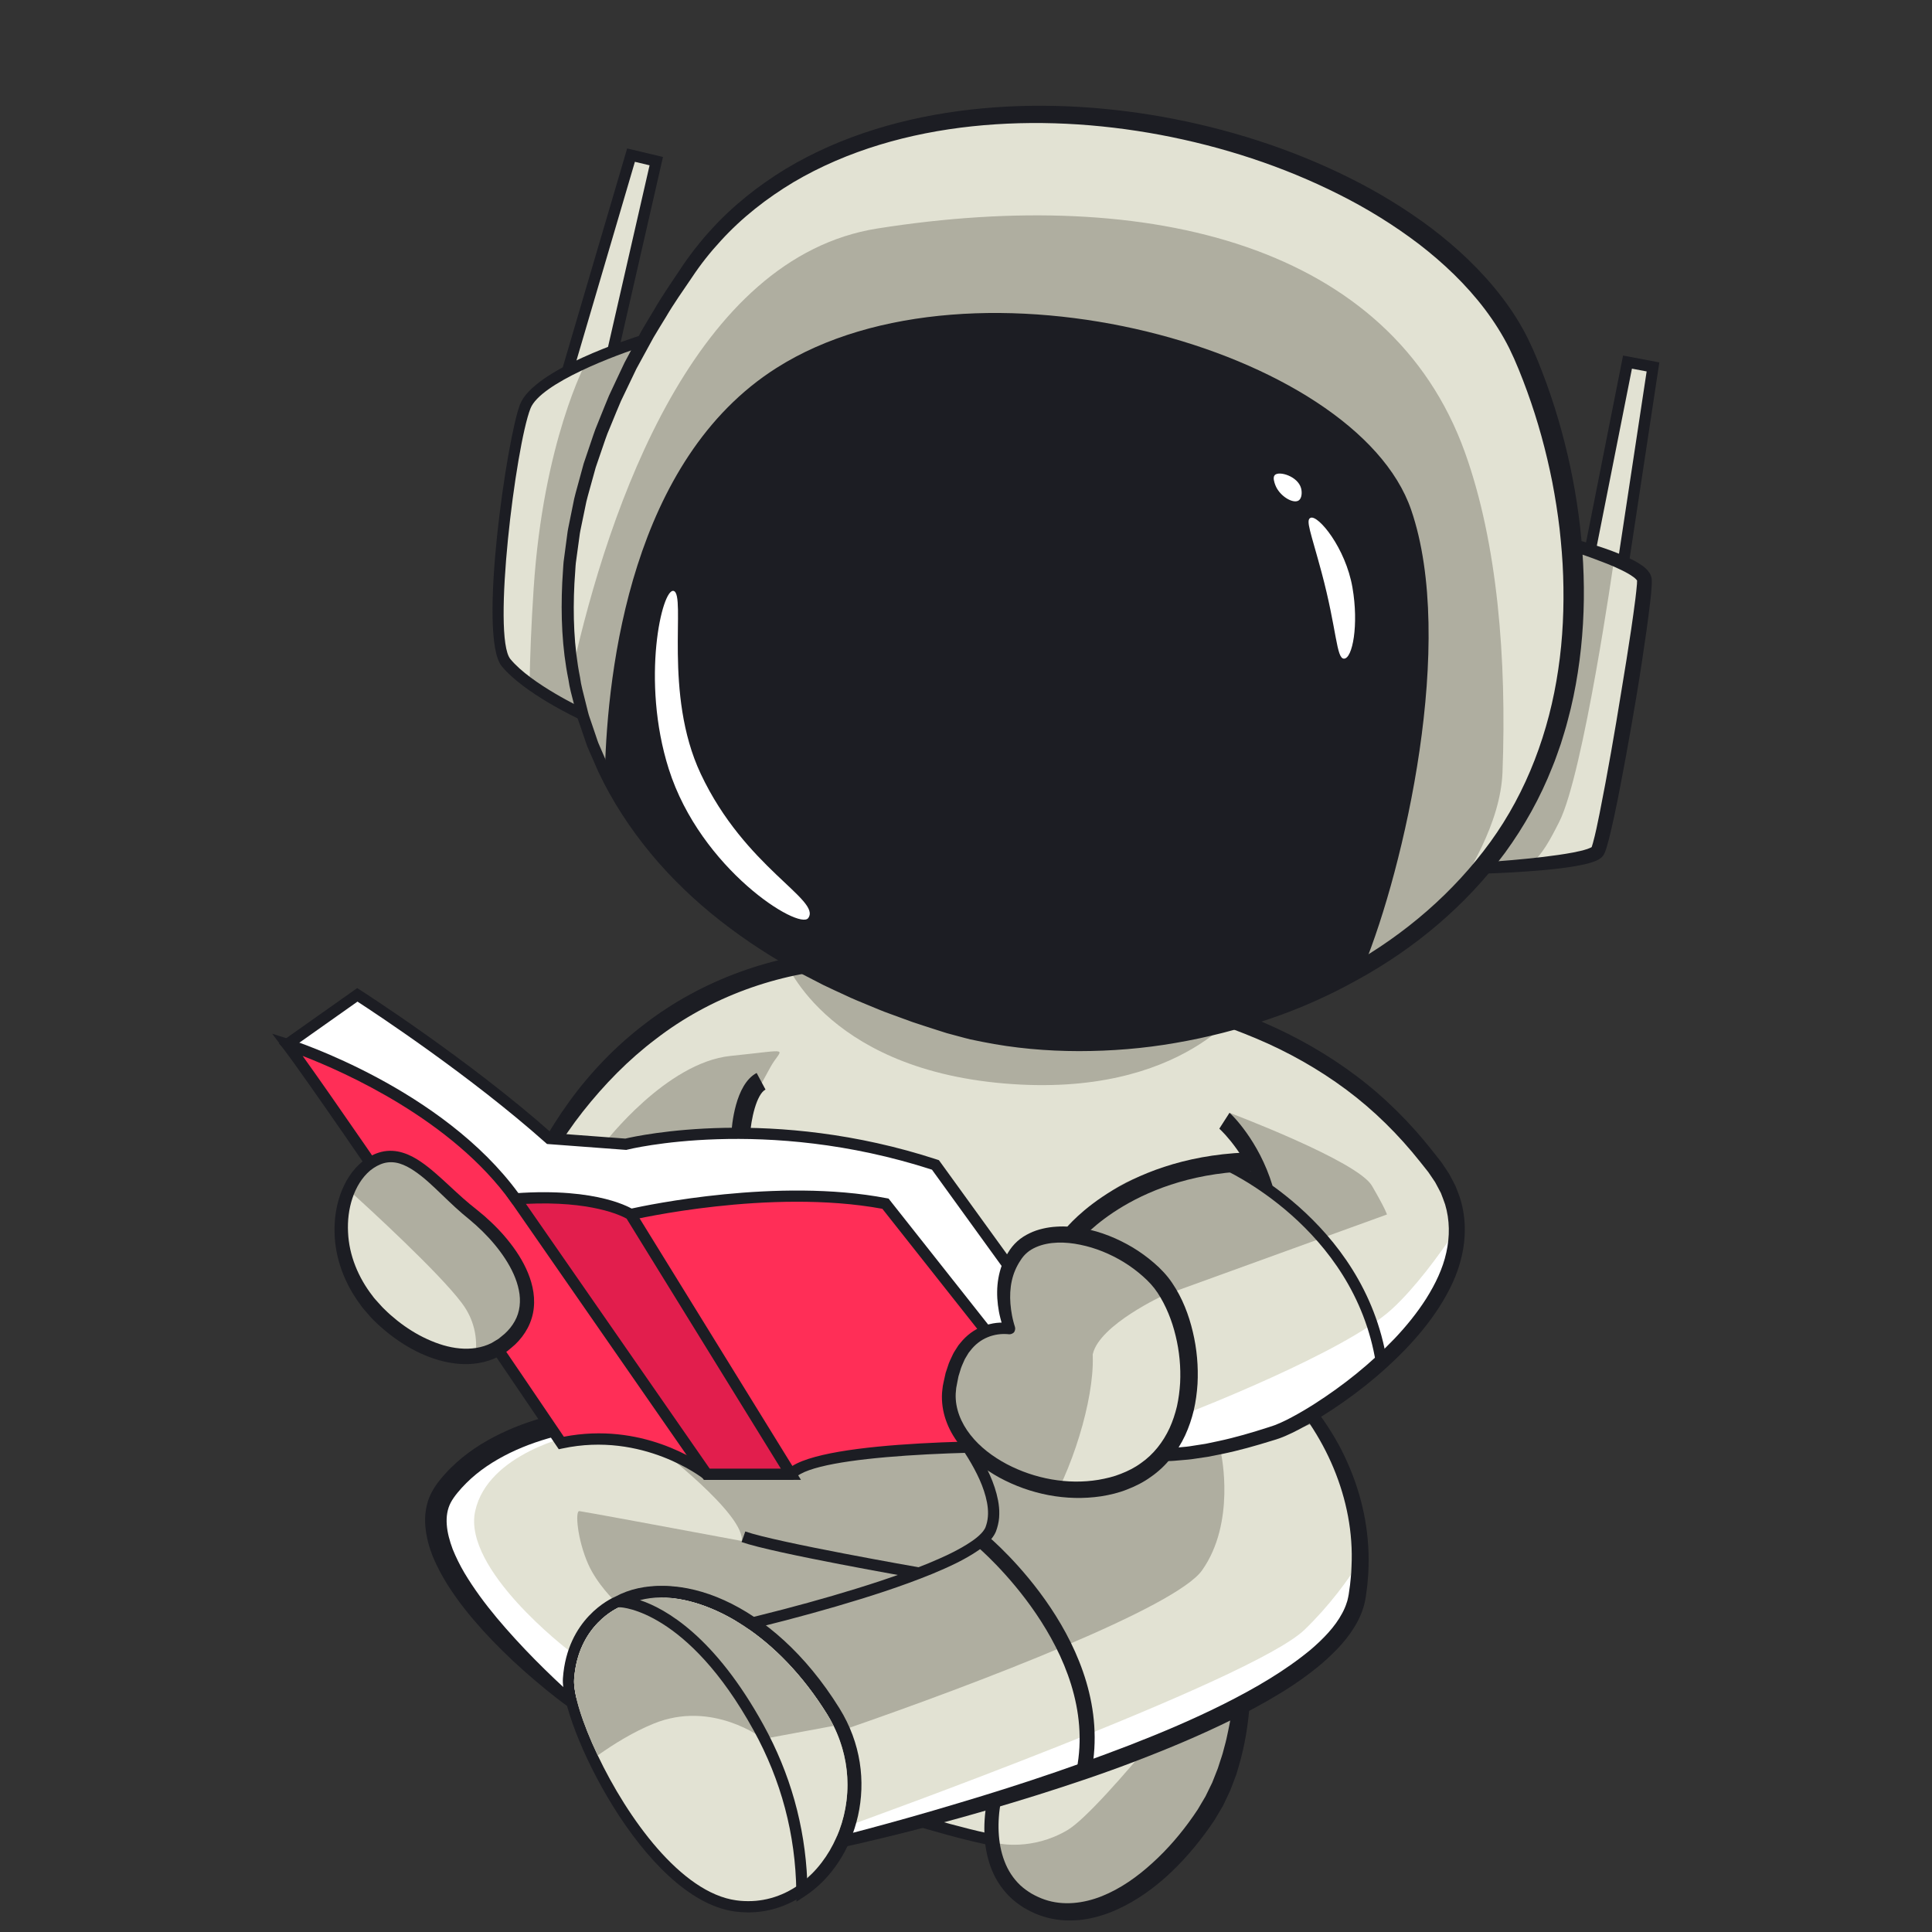 <svg xmlns="http://www.w3.org/2000/svg" xmlns:xlink="http://www.w3.org/1999/xlink" width="500" zoomAndPan="magnify" viewBox="0 0 375 375" height="500" preserveAspectRatio="xMidYMid meet" version="1.0"><rect x="0" y="0" width="375" height="375" fill="#333333" stroke="none"/><defs><clipPath id="b39e9ce04c"><path d="M 306 69 L 322.074 69 L 322.074 116 L 306 116 Z M 306 69 " clip-rule="nonzero"/></clipPath><clipPath id="1750d1f081"><path d="M 52.824 200 L 212 200 L 212 288 L 52.824 288 Z M 52.824 200 " clip-rule="nonzero"/></clipPath></defs><path fill="#e2e2d3" d="M 110.141 72.074 L 122.484 30.109 L 127.383 31.277 L 118.762 68.969 Z M 110.141 72.074 " fill-opacity="1" fill-rule="nonzero"/><path fill="#1c1d23" d="M 123.234 31.406 L 111.789 70.32 L 117.832 68.145 L 126.082 32.086 Z M 108.488 73.828 L 121.73 28.812 L 128.684 30.469 L 119.691 69.793 Z M 108.488 73.828 " fill-opacity="1" fill-rule="nonzero"/><path fill="#e2e2d3" d="M 314.324 114.254 L 320.848 71.215 L 315.895 70.281 L 307.797 111.152 Z M 314.324 114.254 " fill-opacity="1" fill-rule="nonzero"/><g clip-path="url(#b39e9ce04c)"><path fill="#1c1d23" d="M 309.031 110.531 L 313.465 112.641 L 319.613 72.094 L 316.758 71.555 Z M 315.18 115.867 L 306.566 111.773 L 315.035 69.012 L 322.078 70.344 Z M 315.18 115.867 " fill-opacity="1" fill-rule="nonzero"/></g><path fill="#e2e2d3" d="M 197.504 357.762 C 186.543 356.602 159.801 347.211 152.391 344.613 C 150.723 344.023 115.539 331.75 112.074 330.547 C 111.895 330.488 111.797 330.453 111.797 330.453 C 111.797 330.453 76.797 302.91 87.301 289.129 C 93.16 281.438 102.73 277.902 110.043 276.277 C 115.824 274.992 120.195 274.906 120.195 274.906 C 138.77 270.957 206.523 275.254 206.523 275.254 C 206.523 275.254 210.023 287.742 205.125 299.41 C 203.934 302.246 197.812 305.535 189.234 308.887 C 201.449 312.695 211.84 315.996 213.059 316.605 C 216.164 318.16 218.965 338.84 219.125 340.801 C 219.973 351.133 216.691 359.797 197.504 357.762 Z M 197.504 357.762 " fill-opacity="1" fill-rule="nonzero"/><path fill="#ffffff" d="M 112.078 330.547 C 111.895 330.488 111.801 330.449 111.801 330.449 C 111.801 330.449 76.797 302.906 87.301 289.125 C 93.16 281.438 102.734 277.902 110.043 276.273 C 110.973 277.633 111.422 278.539 111.422 278.539 C 111.422 278.539 94.707 281.996 92.23 293.305 C 89.75 304.609 110.336 320.301 110.336 320.301 Z M 112.078 330.547 " fill-opacity="1" fill-rule="nonzero"/><path fill="#afaea0" d="M 126.82 280.312 C 126.82 280.312 145.094 294.156 143.938 299.312 C 142.781 304.469 169.934 308.973 170.66 308.98 C 171.387 308.988 189.789 307.508 193.812 305.508 C 197.836 303.512 196.793 303.887 196.793 303.887 L 202.707 289.172 C 202.707 289.172 190.906 279.883 187.375 279.574 C 183.844 279.262 154.211 285.566 150.246 285.566 C 146.281 285.566 126.82 280.312 126.82 280.312 Z M 126.82 280.312 " fill-opacity="1" fill-rule="nonzero"/><path fill="#1c1d23" d="M 219.469 340.75 C 219.676 343.375 219.668 346.086 219.02 348.766 C 218.688 350.102 218.195 351.426 217.461 352.633 C 216.727 353.844 215.762 354.922 214.648 355.793 C 212.406 357.543 209.695 358.383 207.062 358.816 C 204.406 359.238 201.754 359.254 199.137 359.094 C 196.527 358.953 193.887 358.523 191.355 357.992 C 188.812 357.438 186.301 356.816 183.812 356.129 C 178.828 354.773 173.902 353.262 169 351.684 C 159.191 348.531 149.512 345.043 139.805 341.68 L 110.691 331.523 L 110.688 331.523 L 110.559 331.484 L 110.375 331.348 C 107.328 329.152 104.488 326.766 101.684 324.301 C 98.891 321.828 96.223 319.203 93.691 316.422 C 91.176 313.625 88.785 310.676 86.746 307.398 C 85.73 305.762 84.82 304.031 84.035 302.203 C 83.305 300.348 82.734 298.363 82.559 296.238 C 82.375 294.129 82.68 291.801 83.723 289.773 C 84.238 288.785 84.906 287.801 85.527 287.09 C 85.832 286.699 86.164 286.328 86.504 285.965 C 86.84 285.598 87.172 285.227 87.535 284.891 C 90.352 282.086 93.691 279.934 97.168 278.254 C 100.66 276.57 104.316 275.359 108.031 274.488 C 109.887 274.051 111.762 273.707 113.645 273.441 C 115.551 273.184 117.387 272.988 119.402 272.922 L 119.02 272.965 C 122.754 272.309 126.41 271.953 130.051 271.766 C 131.867 271.691 133.688 271.551 135.5 271.531 L 140.938 271.43 C 148.18 271.395 155.402 271.539 162.621 271.75 C 166.227 271.879 169.836 271.996 173.438 272.16 C 177.043 272.32 180.645 272.531 184.246 272.73 C 191.449 273.145 198.641 273.609 205.836 274.207 L 206.633 274.273 L 206.816 275.004 C 207.297 276.871 207.57 278.664 207.785 280.516 C 207.977 282.355 208.094 284.207 208.055 286.059 C 208.035 289.766 207.48 293.484 206.387 297.055 C 206.133 297.957 205.75 298.816 205.441 299.695 C 205.379 299.895 205.207 300.195 205.082 300.441 C 204.941 300.695 204.773 300.895 204.617 301.117 C 204.285 301.527 203.938 301.91 203.566 302.234 C 202.102 303.57 200.492 304.516 198.875 305.422 C 195.625 307.191 192.262 308.605 188.875 309.945 L 188.801 307.887 L 200.797 311.656 L 206.785 313.578 L 209.781 314.57 L 211.281 315.09 L 212.043 315.367 C 212.301 315.469 212.551 315.543 212.922 315.758 C 213.352 316.02 213.582 316.305 213.801 316.574 L 214.086 316.977 L 214.312 317.371 C 214.605 317.898 214.82 318.414 215.027 318.93 C 215.43 319.961 215.746 320.988 216.035 322.02 C 216.609 324.082 217.066 326.148 217.48 328.219 C 217.891 330.293 218.254 332.367 218.59 334.445 C 218.922 336.543 219.238 338.574 219.469 340.75 Z M 217.297 340.926 C 217.086 338.941 216.766 336.828 216.449 334.785 C 216.121 332.727 215.758 330.676 215.355 328.641 C 214.945 326.605 214.5 324.578 213.949 322.602 C 213.676 321.617 213.375 320.641 213.012 319.719 C 212.828 319.266 212.637 318.812 212.418 318.426 C 212.227 318.023 211.91 317.676 211.836 317.637 C 211.758 317.578 211.504 317.484 211.277 317.398 L 210.562 317.137 L 209.098 316.629 L 206.125 315.645 L 200.152 313.727 L 188.168 309.961 L 185.23 309.043 L 188.098 307.91 C 191.43 306.59 194.742 305.195 197.844 303.508 C 199.371 302.652 200.898 301.73 202.105 300.625 C 202.414 300.355 202.676 300.062 202.914 299.773 C 203.008 299.625 203.141 299.48 203.211 299.336 C 203.281 299.176 203.363 299.094 203.441 298.859 C 203.727 298.039 204.09 297.238 204.32 296.398 C 205.344 293.062 205.871 289.555 205.895 286.031 C 205.93 284.27 205.816 282.504 205.633 280.75 C 205.441 279.012 205.156 277.223 204.734 275.586 L 205.715 276.379 C 198.527 276.102 191.328 275.824 184.137 275.621 L 173.344 275.367 C 169.746 275.266 166.152 275.215 162.559 275.152 C 155.367 275.07 148.184 275.059 141.016 275.223 C 137.438 275.348 133.859 275.457 130.309 275.699 C 126.754 275.914 123.238 276.305 119.875 276.918 L 119.676 276.957 L 119.496 276.965 C 117.824 277.035 115.988 277.238 114.242 277.492 C 112.477 277.762 110.723 278.098 108.992 278.508 C 105.527 279.332 102.148 280.469 98.996 282 C 95.848 283.535 92.91 285.457 90.5 287.875 C 89.32 289.051 88.109 290.469 87.492 291.645 C 86.824 292.906 86.598 294.383 86.719 295.938 C 86.828 297.488 87.27 299.09 87.859 300.676 C 88.496 302.254 89.27 303.812 90.164 305.332 C 91.973 308.355 94.121 311.258 96.434 314.031 C 101.086 319.57 106.293 324.777 111.727 329.633 L 111.41 329.461 L 111.414 329.461 L 140.527 339.617 C 150.246 342.984 159.906 346.465 169.672 349.602 C 174.551 351.172 179.453 352.68 184.387 354.02 C 189.328 355.332 194.266 356.633 199.273 356.91 C 201.781 357.066 204.297 357.047 206.723 356.66 C 209.133 356.266 211.488 355.504 213.312 354.066 C 214.227 353.355 215 352.488 215.602 351.5 C 216.203 350.512 216.621 349.398 216.906 348.242 C 217.473 345.918 217.496 343.414 217.297 340.926 Z M 217.297 340.926 " fill-opacity="1" fill-rule="nonzero"/><path fill="#afaea0" d="M 177.312 305.332 C 177.312 305.332 114.004 293.461 112.449 293.305 C 111.598 293.223 112.055 298.82 114.16 303.574 C 115.898 307.496 119.293 310.73 119.293 310.73 L 132.824 314 C 132.824 314 144.277 315.406 145.438 316.281 C 146.598 317.156 177.312 305.332 177.312 305.332 Z M 177.312 305.332 " fill-opacity="1" fill-rule="nonzero"/><path fill="#e2e2d3" d="M 234.082 352.277 C 224.91 366.125 211.219 374.992 200.328 369.391 C 195.684 367.004 193.668 363.012 192.883 359.227 C 191.82 354.137 192.988 349.41 192.988 349.41 C 197.461 334.559 241.086 317.578 241.086 317.578 C 241.086 317.578 241.27 319.285 241.305 322.043 C 241.406 328.934 240.641 342.391 234.082 352.277 Z M 234.082 352.277 " fill-opacity="1" fill-rule="nonzero"/><path fill="#afaea0" d="M 234.082 352.277 C 224.91 366.125 211.219 374.992 200.328 369.391 C 195.684 367.004 193.668 363.012 192.883 359.227 L 193.809 358.457 L 193.809 357.805 C 193.809 357.805 200.328 359.277 207.176 355.234 C 214.02 351.191 237.352 320.844 237.82 320.531 C 237.949 320.445 239.352 321.082 241.305 322.043 C 241.406 328.934 240.641 342.391 234.082 352.277 Z M 234.082 352.277 " fill-opacity="1" fill-rule="nonzero"/><path fill="#1c1d23" d="M 191.711 349.062 C 192.598 346.348 194.184 344.262 195.895 342.359 C 197.625 340.477 199.527 338.82 201.5 337.285 C 205.457 334.234 209.676 331.621 213.973 329.191 C 218.281 326.773 222.68 324.555 227.141 322.469 C 231.598 320.367 236.09 318.395 240.691 316.566 L 242.035 316.031 L 242.168 317.469 L 242.168 317.473 C 242.492 319.621 242.621 321.719 242.691 323.852 C 242.785 325.98 242.719 328.105 242.602 330.238 C 242.32 334.496 241.648 338.754 240.418 342.914 L 239.949 344.469 L 239.371 346 L 238.789 347.527 L 238.086 349.016 L 237.383 350.5 L 236.539 351.926 L 235.688 353.348 L 234.773 354.676 C 232.301 358.191 229.473 361.48 226.242 364.383 C 223 367.266 219.312 369.75 215.125 371.34 C 213.027 372.102 210.809 372.656 208.512 372.742 C 206.23 372.867 203.891 372.52 201.723 371.73 C 200.641 371.332 199.613 370.816 198.625 370.223 C 197.652 369.598 196.723 368.895 195.898 368.074 C 194.254 366.426 193 364.406 192.25 362.262 C 191.48 360.117 191.133 357.887 191.07 355.684 C 191.039 354.582 191.082 353.48 191.18 352.391 C 191.234 351.844 191.297 351.301 191.383 350.758 C 191.422 350.484 191.469 350.211 191.523 349.938 L 191.605 349.527 Z M 194.266 349.762 L 194.141 350.414 L 194.035 351.145 C 193.965 351.633 193.918 352.125 193.883 352.621 C 193.809 353.605 193.793 354.598 193.84 355.582 C 193.934 357.547 194.285 359.48 194.969 361.258 C 195.633 363.035 196.672 364.625 198.012 365.902 C 198.684 366.535 199.441 367.074 200.238 367.555 C 201.051 368.012 201.906 368.414 202.789 368.715 C 206.34 369.926 210.277 369.477 213.867 368.047 C 217.473 366.602 220.77 364.273 223.715 361.574 C 226.684 358.887 229.32 355.797 231.629 352.477 L 232.48 351.223 L 233.23 349.953 L 233.98 348.688 L 235.285 346.016 L 235.836 344.625 L 236.383 343.234 L 236.844 341.805 C 237 341.324 237.168 340.855 237.309 340.371 L 237.699 338.91 C 237.977 337.938 238.18 336.949 238.387 335.957 C 238.824 333.98 239.117 331.961 239.383 329.938 C 239.871 325.898 240.098 321.75 240.004 317.695 L 241.484 318.598 C 236.977 320.402 232.496 322.383 228.094 324.473 C 223.695 326.578 219.363 328.824 215.145 331.242 C 210.934 333.672 206.828 336.281 203.047 339.258 C 201.164 340.75 199.379 342.344 197.809 344.09 C 197.398 344.512 197.043 344.969 196.688 345.426 C 196.309 345.875 196.004 346.352 195.691 346.828 C 195.352 347.289 195.133 347.801 194.863 348.285 C 194.715 348.531 194.641 348.777 194.547 349.023 Z M 194.266 349.762 " fill-opacity="1" fill-rule="nonzero"/><path fill="#afaea0" d="M 263.406 309.953 C 259.48 333.93 174.402 354.848 163.145 357.52 C 162.344 357.707 161.918 357.805 161.918 357.805 L 157.293 347.645 L 142.781 315.789 C 142.781 315.789 143.863 315.543 145.699 315.098 C 155.879 312.625 189.348 303.996 192.281 296.879 C 195.742 288.48 182.91 274.48 182.91 274.48 L 248.711 267.945 C 248.711 267.945 252.043 270.828 255.605 276.07 C 260.504 283.312 265.84 295.066 263.406 309.953 Z M 263.406 309.953 " fill-opacity="1" fill-rule="nonzero"/><path fill="#e2e2d3" d="M 264.02 302.934 C 263.996 305.188 263.809 307.527 263.406 309.953 C 259.48 333.93 174.402 354.848 163.145 357.52 C 163.336 357.098 163.52 356.672 163.695 356.234 C 163.816 355.93 163.934 355.617 164.043 355.305 C 164.168 354.949 164.281 354.594 164.391 354.238 C 164.602 353.562 164.785 352.871 164.934 352.176 C 164.988 351.934 165.039 351.703 165.082 351.473 C 165.117 351.273 165.152 351.078 165.188 350.883 C 165.219 350.715 165.242 350.539 165.27 350.375 C 165.297 350.176 165.328 349.98 165.348 349.785 C 165.391 349.461 165.43 349.129 165.457 348.801 C 165.48 348.578 165.496 348.348 165.508 348.121 C 165.531 347.816 165.547 347.512 165.551 347.215 C 165.562 346.945 165.566 346.684 165.566 346.422 C 165.566 346.16 165.559 345.906 165.551 345.652 C 165.551 345.418 165.539 345.184 165.523 344.949 L 163.398 335.871 C 190.496 326.531 228.25 311.934 233.309 304.812 C 239.902 295.535 237.031 282.246 237.031 282.246 L 255.605 276.066 C 259.707 282.137 264.113 291.355 264.02 302.934 Z M 264.02 302.934 " fill-opacity="1" fill-rule="nonzero"/><path fill="#ffffff" d="M 264.02 302.934 C 263.996 305.188 263.809 307.527 263.406 309.953 C 259.48 333.93 174.402 354.848 163.145 357.52 C 163.336 357.098 163.52 356.672 163.695 356.234 C 163.816 355.93 163.934 355.617 164.043 355.305 C 164.5 354.773 165.008 354.355 165.566 354.051 C 165.566 354.051 243.031 326.195 253.219 316.324 C 258.012 311.688 261.578 306.801 264.02 302.934 Z M 264.02 302.934 " fill-opacity="1" fill-rule="nonzero"/><path fill="#1c1d23" d="M 143.758 316.273 C 150.273 330.031 156.66 343.598 162.902 357.352 L 161.672 356.742 L 161.676 356.742 C 168.168 355.094 174.664 353.324 181.109 351.441 C 187.555 349.551 193.988 347.609 200.355 345.492 C 206.73 343.391 213.043 341.121 219.293 338.719 C 225.531 336.293 231.695 333.68 237.648 330.691 C 243.582 327.703 249.375 324.355 254.379 320.219 C 256.824 318.125 259.109 315.793 260.527 313.117 C 260.883 312.453 261.188 311.77 261.398 311.074 C 261.535 310.73 261.594 310.379 261.676 310.027 C 261.766 309.703 261.809 309.266 261.867 308.871 C 261.984 308.07 262.109 307.266 262.164 306.457 L 262.273 305.242 L 262.328 304.027 C 262.973 291.043 257.203 277.984 248 268.77 L 248.82 269.027 L 183.027 275.566 L 183.723 273.746 C 185.969 276.285 187.957 278.949 189.738 281.816 C 191.473 284.691 193.051 287.754 193.723 291.23 C 193.883 292.094 193.984 292.988 193.957 293.898 C 193.957 294.809 193.801 295.738 193.523 296.637 L 193.293 297.305 C 193.176 297.543 193.066 297.801 192.922 298.008 C 192.656 298.449 192.344 298.809 192.023 299.152 C 191.379 299.828 190.68 300.371 189.973 300.875 C 187.113 302.836 184.055 304.188 180.988 305.477 C 174.828 307.992 168.523 309.984 162.184 311.84 C 159.016 312.762 155.832 313.637 152.641 314.473 L 147.848 315.695 L 145.445 316.285 L 144.238 316.574 L 143.336 316.785 L 143.184 316.82 L 143.109 316.84 L 143.07 316.848 C 143.004 316.867 143.32 316.785 143.43 316.684 C 143.578 316.57 143.695 316.414 143.758 316.273 Z M 141.805 315.309 C 141.879 315.164 142.012 315.008 142.176 314.895 C 142.297 314.785 142.629 314.703 142.574 314.723 L 142.613 314.715 L 142.684 314.695 L 142.836 314.66 L 143.133 314.59 L 143.73 314.449 L 144.926 314.164 L 147.316 313.578 L 152.086 312.363 C 155.262 311.531 158.426 310.664 161.57 309.746 C 167.863 307.902 174.125 305.922 180.152 303.461 C 183.145 302.211 186.141 300.867 188.711 299.094 C 189.348 298.648 189.949 298.172 190.438 297.652 C 190.676 297.395 190.91 297.129 191.062 296.863 C 191.16 296.734 191.199 296.602 191.273 296.473 L 191.441 295.977 C 191.867 294.637 191.859 293.117 191.574 291.621 C 191 288.609 189.535 285.691 187.875 282.961 C 186.188 280.234 184.219 277.605 182.109 275.219 L 180.684 273.609 L 182.805 273.398 L 248.598 266.863 L 249.059 266.809 L 249.418 267.121 C 252.09 269.457 254.297 272.059 256.336 274.859 C 258.34 277.668 260.121 280.652 261.516 283.828 C 264.352 290.152 265.863 297.152 265.629 304.141 L 265.582 305.449 L 265.473 306.754 C 265.422 307.629 265.297 308.488 265.18 309.352 C 265.082 310.172 264.898 311.188 264.609 312.082 C 264.328 313 263.953 313.867 263.523 314.691 C 261.781 318 259.242 320.562 256.617 322.852 C 253.953 325.113 251.109 327.086 248.172 328.855 C 245.238 330.633 242.227 332.246 239.176 333.762 C 233.07 336.781 226.809 339.402 220.484 341.82 C 214.164 344.25 207.746 346.395 201.301 348.426 C 188.402 352.473 175.367 355.969 162.16 358.863 L 162.156 358.863 L 161.293 359.062 L 160.922 358.254 C 154.41 344 148.043 329.559 141.805 315.309 Z M 141.805 315.309 " fill-opacity="1" fill-rule="nonzero"/><path fill="#e2e2d3" d="M 125.012 66.031 L 113.07 138.688 C 113.07 138.688 107.477 136.09 102.793 132.699 C 101.016 131.41 99.375 130.012 98.223 128.602 C 94.02 123.469 99.383 85.43 101.953 78.895 C 103.172 75.762 108.512 72.684 113.746 70.324 L 113.754 70.316 C 119.445 67.75 125.012 66.031 125.012 66.031 Z M 125.012 66.031 " fill-opacity="1" fill-rule="nonzero"/><path fill="#afaea0" d="M 125.012 66.031 L 113.07 138.688 C 113.07 138.688 107.477 136.09 102.793 132.699 C 102.875 127.562 103.105 121.414 103.586 114.152 C 105.453 85.703 113.75 70.324 113.75 70.324 L 113.758 70.316 C 119.445 67.75 125.012 66.031 125.012 66.031 Z M 125.012 66.031 " fill-opacity="1" fill-rule="nonzero"/><path fill="#1c1d23" d="M 112.613 139.676 C 112.168 139.469 101.684 134.562 97.375 129.293 C 92.695 123.574 98.457 84.809 100.938 78.492 C 103.617 71.664 122.543 65.656 124.691 64.996 L 125.336 67.078 C 119.773 68.793 104.91 74.332 102.961 79.289 C 100.094 86.594 95.477 123.535 99.059 127.914 C 103.051 132.793 113.426 137.652 113.531 137.699 Z M 112.613 139.676 " fill-opacity="1" fill-rule="nonzero"/><path fill="#e2e2d3" d="M 310.066 165.25 C 309.184 166.512 302.641 167.363 296.844 167.871 C 294.199 168.102 291.711 168.27 289.977 168.363 C 288.484 168.449 287.551 168.496 287.551 168.496 L 300.973 104.566 C 300.973 104.566 318.703 109.141 319.168 112.453 C 319.633 115.766 311.703 162.914 310.066 165.25 Z M 310.066 165.25 " fill-opacity="1" fill-rule="nonzero"/><path fill="#afaea0" d="M 313.262 108.766 C 313.262 108.766 307.375 150.199 302.641 159.531 C 300.949 162.871 299.254 166.164 296.844 167.871 C 294.199 168.102 291.711 168.27 289.977 168.363 C 293 162.453 298.91 150.844 299.258 149.688 C 299.723 148.137 301.59 142.844 301.59 142.844 L 303.562 106.492 Z M 313.262 108.766 " fill-opacity="1" fill-rule="nonzero"/><path fill="#1c1d23" d="M 301.547 105.488 C 297.301 126.672 293.047 147.668 288.617 168.719 L 287.504 167.406 L 287.508 167.406 C 291.5 167.129 295.512 166.805 299.477 166.336 C 301.457 166.09 303.441 165.832 305.359 165.465 C 306.316 165.281 307.27 165.066 308.109 164.789 C 308.309 164.715 308.516 164.641 308.676 164.562 C 308.746 164.523 308.844 164.484 308.891 164.453 C 308.914 164.43 309 164.387 308.98 164.391 C 308.941 164.398 308.93 164.484 308.938 164.426 C 308.938 164.387 308.941 164.43 308.984 164.293 C 309.043 164.09 309.117 163.91 309.176 163.668 C 309.688 161.836 310.082 159.84 310.48 157.887 L 311.621 151.973 C 312.359 148.02 313.059 144.055 313.727 140.086 C 315.023 132.145 316.418 124.188 317.426 116.258 C 317.543 115.273 317.664 114.273 317.734 113.344 C 317.742 113.141 317.762 112.844 317.754 112.758 L 317.758 112.66 C 317.754 112.641 317.746 112.68 317.754 112.688 C 317.754 112.695 317.781 112.719 317.773 112.711 C 317.762 112.699 317.754 112.688 317.746 112.676 C 317.68 112.551 317.406 112.258 317.07 112.016 C 316.402 111.512 315.543 111.051 314.688 110.633 C 313.82 110.211 312.922 109.82 312.008 109.453 C 310.176 108.723 308.305 108.035 306.41 107.406 C 305.465 107.09 304.512 106.781 303.559 106.484 L 302.125 106.043 L 301.406 105.824 L 301.051 105.719 L 300.781 105.637 L 300.758 105.633 C 300.789 105.637 300.664 105.609 300.816 105.645 C 301.055 105.699 301.367 105.625 301.547 105.488 Z M 300.398 103.637 C 300.609 103.512 300.949 103.445 301.211 103.504 L 301.34 103.531 L 301.434 103.555 L 301.617 103.598 L 301.988 103.691 L 302.73 103.871 L 304.207 104.25 C 305.191 104.516 306.172 104.789 307.148 105.074 C 309.102 105.648 311.047 106.254 312.977 106.98 C 313.938 107.344 314.902 107.734 315.859 108.172 C 316.816 108.621 317.77 109.082 318.73 109.766 C 319.207 110.117 319.707 110.496 320.18 111.223 L 320.348 111.516 C 320.402 111.617 320.445 111.77 320.488 111.895 C 320.527 112.023 320.57 112.18 320.582 112.285 L 320.602 112.566 C 320.633 112.98 320.605 113.191 320.602 113.492 C 320.547 114.57 320.453 115.582 320.332 116.598 C 319.863 120.648 319.273 124.641 318.668 128.637 C 318.07 132.637 317.395 136.617 316.699 140.598 C 316.004 144.578 315.281 148.555 314.516 152.523 C 314.125 154.512 313.746 156.496 313.312 158.477 C 312.871 160.469 312.449 162.426 311.848 164.469 C 311.781 164.715 311.668 165.008 311.57 165.285 C 311.543 165.391 311.414 165.648 311.312 165.84 C 311.238 166.031 311.012 166.27 310.805 166.465 C 310.602 166.641 310.461 166.715 310.277 166.836 C 310.109 166.93 309.977 166.988 309.82 167.062 C 309.523 167.199 309.25 167.289 308.973 167.383 C 307.895 167.723 306.871 167.922 305.844 168.105 C 303.797 168.461 301.777 168.688 299.75 168.875 C 295.695 169.234 291.66 169.469 287.602 169.586 L 287.598 169.586 L 286.199 169.648 L 286.484 168.273 C 291 146.699 295.691 125.078 300.398 103.637 Z M 300.398 103.637 " fill-opacity="1" fill-rule="nonzero"/><path fill="#e2e2d3" d="M 282.797 238.445 C 283.086 257.586 254.809 275.633 247.461 278.055 C 239.16 280.797 232.559 282.062 227.223 282.336 C 215.676 282.934 210.035 278.918 205.773 275.293 C 199.551 270 201.113 269.035 201.113 269.035 C 201.113 269.035 169.691 248.18 168.137 248.18 C 166.578 248.18 113.699 240.09 113.387 239.156 C 113.074 238.227 101.758 232.613 101.758 232.613 C 101.758 232.613 119.453 181.355 178.012 186.258 C 236.574 191.16 261.547 203.758 278.574 226.633 C 281.477 230.531 282.746 234.508 282.797 238.445 Z M 282.797 238.445 " fill-opacity="1" fill-rule="nonzero"/><path fill="#ffffff" d="M 282.797 238.445 C 283.086 257.586 254.809 275.633 247.461 278.055 C 239.16 280.797 232.559 282.062 227.223 282.336 L 230.512 274.262 C 230.512 274.262 260.996 262.5 270.172 254.09 C 274.602 250.031 279.219 243.805 282.797 238.445 Z M 282.797 238.445 " fill-opacity="1" fill-rule="nonzero"/><path fill="#afaea0" d="M 152.047 185.727 C 152.047 185.727 159.578 207.258 194.812 210.293 C 230.043 213.328 241.836 194.414 241.836 194.414 Z M 152.047 185.727 " fill-opacity="1" fill-rule="nonzero"/><path fill="#afaea0" d="M 117.406 221.793 C 117.406 221.793 129.32 206.23 141.805 204.953 C 154.293 203.68 151.648 203.215 149.469 207.258 C 147.293 211.305 146.047 213.375 146.047 213.375 L 142.781 218.891 Z M 117.406 221.793 " fill-opacity="1" fill-rule="nonzero"/><path fill="#afaea0" d="M 238.645 215.992 C 238.645 215.992 263.484 225.336 266.285 230.148 C 269.082 234.957 269.203 235.734 269.203 235.734 L 227.555 250.828 L 207.656 239.348 C 207.656 239.348 215.109 227.176 228.176 227.176 C 241.242 227.176 244.207 227.289 244.207 227.289 Z M 238.645 215.992 " fill-opacity="1" fill-rule="nonzero"/><path fill="#1c1d23" d="M 102.762 232.203 C 102.707 232.047 102.586 231.871 102.441 231.762 C 102.227 231.617 102.277 231.664 102.289 231.664 L 102.43 231.734 L 102.621 231.828 L 103 232.02 L 103.758 232.398 L 105.266 233.168 L 108.27 234.734 C 109.27 235.27 110.266 235.809 111.258 236.375 C 111.754 236.66 112.246 236.949 112.746 237.266 C 112.996 237.426 113.246 237.586 113.508 237.781 C 113.633 237.871 113.777 237.984 113.926 238.117 C 113.965 238.148 114.016 238.207 114.062 238.254 L 114.129 238.328 C 114.152 238.352 114.172 238.375 114.227 238.449 C 114.266 238.512 114.305 238.578 114.34 238.648 L 114.387 238.746 C 114.402 238.777 114.434 238.855 114.387 238.73 C 114.332 238.574 114.207 238.414 114.07 238.32 C 113.973 238.258 113.996 238.273 113.992 238.266 L 113.988 238.262 C 113.984 238.258 113.961 238.25 113.965 238.254 L 114.031 238.273 C 114.066 238.289 114.121 238.305 114.18 238.324 L 114.547 238.422 L 115.336 238.609 L 116.961 238.945 L 120.258 239.57 L 126.891 240.727 C 135.75 242.219 144.633 243.617 153.52 244.98 C 157.961 245.652 162.414 246.332 166.848 246.938 L 167.668 247.043 L 168.055 247.082 L 168.223 247.102 C 168.402 247.125 168.602 247.172 168.754 247.227 L 169.23 247.434 L 169.633 247.641 C 169.906 247.777 170.145 247.922 170.402 248.059 C 171.406 248.625 172.375 249.211 173.344 249.797 C 175.273 250.973 177.18 252.172 179.082 253.383 C 186.68 258.223 194.199 263.16 201.711 268.125 L 201.684 269.957 L 201.688 269.953 C 201.949 269.766 201.906 269.754 201.969 269.672 C 202 269.633 202.012 269.555 202.02 269.543 C 202.031 269.477 202.035 269.492 202.027 269.492 C 202.043 269.543 202.074 269.66 202.137 269.789 C 202.258 270.059 202.465 270.367 202.695 270.668 C 203.16 271.273 203.707 271.875 204.301 272.445 C 205.477 273.59 206.777 274.684 208.086 275.707 C 210.691 277.77 213.605 279.281 216.758 280.152 C 219.902 281.031 223.234 281.262 226.555 281.102 C 227.387 281.105 228.215 280.988 229.043 280.918 C 229.879 280.844 230.707 280.777 231.535 280.625 L 234.016 280.238 L 236.484 279.719 C 239.777 279.02 243.023 278.059 246.242 277.023 C 247.09 276.77 247.758 276.52 248.516 276.176 C 249.258 275.848 250 275.477 250.73 275.082 C 252.203 274.301 253.648 273.445 255.066 272.543 C 260.738 268.926 266.043 264.672 270.668 259.836 C 272.969 257.41 275.078 254.812 276.844 252.031 C 278.594 249.246 280.039 246.262 280.723 243.137 C 281.43 240.02 281.398 236.801 280.5 233.789 C 280.262 233.039 279.949 232.316 279.68 231.574 C 279.301 230.875 278.957 230.164 278.566 229.473 C 278.113 228.809 277.684 228.145 277.215 227.48 L 275.648 225.508 C 271.469 220.242 266.676 215.496 261.305 211.5 C 255.934 207.508 250.055 204.191 243.852 201.578 C 231.426 196.348 218.117 193.246 204.691 191.168 C 201.328 190.668 197.973 190.125 194.586 189.758 L 189.516 189.148 C 187.828 188.93 186.125 188.812 184.434 188.637 C 181.043 188.324 177.633 187.945 174.297 187.824 C 172.621 187.688 170.945 187.746 169.27 187.742 C 167.594 187.703 165.922 187.859 164.254 187.953 C 150.906 188.836 137.855 193.516 127.293 201.676 C 121.965 205.695 117.27 210.516 113.117 215.777 C 111.043 218.41 109.152 221.191 107.422 224.074 C 106.539 225.504 105.715 226.973 104.93 228.457 C 104.547 229.203 104.168 229.953 103.809 230.711 L 103.273 231.848 L 103.02 232.414 L 102.898 232.699 L 102.836 232.84 C 102.906 232.699 102.895 232.371 102.762 232.203 Z M 100.75 233.031 C 100.656 232.758 100.684 232.332 100.781 232.09 L 100.836 231.93 L 100.941 231.613 L 101.156 230.992 L 101.617 229.762 C 101.934 228.945 102.285 228.148 102.633 227.348 C 103.352 225.762 104.105 224.191 104.926 222.652 C 106.578 219.586 108.453 216.633 110.5 213.805 C 114.602 208.156 119.508 203.047 125.09 198.789 C 136.219 190.188 150.062 185.285 164 184.395 C 165.746 184.297 167.488 184.141 169.234 184.184 C 170.977 184.188 172.727 184.137 174.461 184.281 C 177.969 184.418 181.359 184.805 184.785 185.125 C 186.492 185.305 188.203 185.426 189.91 185.648 L 195.027 186.273 C 198.445 186.648 201.844 187.207 205.246 187.723 C 218.832 189.852 232.387 193.02 245.207 198.441 C 251.602 201.172 257.711 204.66 263.293 208.859 C 268.879 213.062 273.859 218.055 278.152 223.531 L 279.766 225.582 C 280.277 226.32 280.777 227.094 281.277 227.852 C 281.73 228.648 282.129 229.48 282.551 230.293 C 282.875 231.16 283.234 232.012 283.5 232.898 C 284.555 236.457 284.551 240.293 283.719 243.836 C 282.91 247.406 281.289 250.668 279.391 253.652 C 277.473 256.641 275.227 259.359 272.809 261.883 C 267.953 266.922 262.453 271.234 256.551 274.914 C 255.074 275.832 253.566 276.707 252.004 277.516 C 251.227 277.926 250.434 278.309 249.609 278.668 C 248.805 279.031 247.863 279.363 247.066 279.586 C 243.766 280.613 240.434 281.566 237.02 282.254 C 236.172 282.422 235.32 282.605 234.465 282.762 L 231.875 283.145 C 231.016 283.289 230.141 283.352 229.27 283.422 C 228.395 283.488 227.527 283.602 226.645 283.59 C 223.137 283.723 219.555 283.449 216.109 282.449 C 212.664 281.473 209.418 279.727 206.68 277.508 C 205.305 276.41 203.992 275.289 202.727 274.031 C 202.098 273.41 201.488 272.742 200.918 271.988 C 200.641 271.602 200.363 271.203 200.133 270.688 C 200.016 270.43 199.914 270.137 199.859 269.77 C 199.844 269.555 199.824 269.355 199.887 269.078 C 199.902 268.961 199.973 268.781 200.039 268.648 C 200.156 268.473 200.172 268.371 200.52 268.117 L 200.527 268.113 L 200.5 269.945 C 193.004 264.988 185.484 260.051 177.91 255.227 C 176.016 254.023 174.117 252.824 172.207 251.66 C 171.25 251.078 170.293 250.504 169.336 249.965 C 169.102 249.836 168.859 249.691 168.629 249.578 L 168.281 249.398 L 167.988 249.27 C 168.004 249.281 168.07 249.297 168.109 249.281 C 168.172 249.273 168.059 249.273 168.008 249.27 L 167.863 249.258 L 167.41 249.211 L 166.559 249.102 C 162.082 248.492 157.641 247.812 153.188 247.137 C 144.293 245.773 135.406 244.375 126.527 242.879 L 119.867 241.719 L 116.535 241.086 L 114.859 240.738 L 114.008 240.535 L 113.559 240.414 C 113.488 240.391 113.406 240.367 113.309 240.332 L 113.176 240.285 C 113.113 240.262 113.031 240.223 112.961 240.188 L 112.906 240.16 C 112.891 240.148 112.895 240.16 112.785 240.086 C 112.625 239.965 112.473 239.781 112.391 239.602 C 112.328 239.465 112.355 239.527 112.359 239.543 L 112.379 239.602 C 112.395 239.637 112.414 239.672 112.441 239.703 C 112.477 239.75 112.473 239.742 112.469 239.742 L 112.465 239.738 C 112.461 239.738 112.469 239.738 112.453 239.727 C 112.395 239.676 112.316 239.613 112.215 239.539 C 112.023 239.398 111.805 239.254 111.578 239.113 C 111.129 238.828 110.652 238.547 110.172 238.273 C 109.211 237.723 108.234 237.191 107.246 236.664 L 104.27 235.113 L 102.773 234.352 L 102.023 233.973 L 101.32 233.621 C 101.312 233.609 101.352 233.652 101.121 233.496 C 100.957 233.371 100.82 233.191 100.75 233.031 Z M 100.75 233.031 " fill-opacity="1" fill-rule="nonzero"/><path fill="#ffffff" d="M 55.754 202.715 L 69.363 193.098 C 69.363 193.098 90.227 206.398 106.629 220.988 L 121.469 222.098 C 121.469 222.098 148.223 215.191 181.566 226.109 L 214.875 272.145 L 209.195 280.859 L 150.246 262.34 L 105.215 247.402 L 73.25 222.895 Z M 55.754 202.715 " fill-opacity="1" fill-rule="nonzero"/><path fill="#1c1d23" d="M 105.734 246.426 L 150.59 261.309 L 208.738 279.574 L 213.555 272.18 L 180.895 227.035 C 148.418 216.512 122.004 223.086 121.738 223.152 L 121.566 223.199 L 106.176 222.047 L 105.902 221.805 C 91.316 208.828 72.953 196.73 69.387 194.414 L 57.359 202.91 L 74 222.102 Z M 209.66 282.145 L 149.922 263.383 L 104.699 248.379 L 72.43 223.609 L 54.141 202.52 L 69.328 191.789 L 69.945 192.18 C 70.152 192.316 90.84 205.543 107.074 219.93 L 121.379 221 C 123.812 220.426 150.074 214.656 181.906 225.078 L 182.242 225.188 L 216.195 272.113 Z M 209.66 282.145 " fill-opacity="1" fill-rule="nonzero"/><path fill="#e2e2d3" d="M 297.176 153.727 C 295.367 157.445 293.215 161.039 290.703 164.473 C 283.676 174.066 274.68 181.785 264.664 187.711 C 239.191 202.762 207.102 206.203 183.996 199.328 C 150 189.207 127.938 171.613 117.406 149.922 C 114.336 143.598 112.238 136.922 111.121 129.988 C 107.207 105.852 115.055 78.52 134.223 51.5 C 170.781 0.004 275.77 23.176 295.684 68.625 C 305.742 91.566 310.758 125.961 297.176 153.727 Z M 297.176 153.727 " fill-opacity="1" fill-rule="nonzero"/><path fill="#afaea0" d="M 291.637 149.844 C 291.262 159.887 284.809 169.867 280.84 176.133 C 278.086 180.484 274.68 181.781 264.664 187.711 C 239.191 202.762 207.102 206.203 183.996 199.328 C 150 189.207 127.938 171.613 117.406 149.922 C 114.336 143.598 112.238 136.922 111.121 129.988 C 118.227 98.387 134.812 49.953 170.316 44.348 C 223.508 35.949 269.934 47.793 284.324 87.758 C 290.703 105.488 292.453 128.02 291.637 149.844 Z M 291.637 149.844 " fill-opacity="1" fill-rule="nonzero"/><path fill="#1c1d23" d="M 289.277 163.426 C 296.395 153.621 300.707 141.949 302.457 129.941 C 303.359 123.93 303.609 117.824 303.406 111.738 C 303.305 108.691 303.047 105.652 302.711 102.621 C 302.355 99.59 301.875 96.578 301.301 93.582 C 300.113 87.594 298.504 81.688 296.418 75.961 C 295.906 74.523 295.344 73.113 294.777 71.699 L 293.883 69.598 L 292.941 67.586 C 291.613 64.938 290.016 62.418 288.215 60.031 C 284.602 55.258 280.199 51.062 275.402 47.367 C 270.574 43.699 265.371 40.484 259.918 37.75 C 249.02 32.258 237.25 28.445 225.219 26.176 C 213.184 23.93 200.824 23.23 188.664 24.52 C 176.539 25.812 164.527 29.164 154.047 35.344 C 148.844 38.461 144.02 42.23 139.934 46.707 C 137.871 48.941 136 51.289 134.297 53.863 C 132.57 56.406 130.789 58.918 129.234 61.574 C 128.438 62.891 127.613 64.188 126.84 65.516 L 123.523 71.586 L 120.535 77.82 C 119.918 79.227 119.355 80.656 118.766 82.074 L 117.887 84.203 C 117.605 84.914 117.379 85.648 117.121 86.371 L 115.629 90.727 L 114.402 95.16 C 114.207 95.902 113.977 96.637 113.809 97.383 L 112.879 101.883 C 112.727 102.633 112.551 103.379 112.469 104.141 L 111.848 108.691 C 111.723 109.449 111.695 110.215 111.645 110.977 L 111.492 113.266 C 111.188 119.363 111.387 125.523 112.594 131.52 C 112.785 133.035 113.219 134.504 113.578 135.988 L 114.133 138.211 C 114.305 138.953 114.605 139.664 114.832 140.387 L 115.57 142.559 C 115.832 143.273 116.02 144.016 116.352 144.707 L 118.176 148.906 C 120.777 154.434 124.109 159.617 128.031 164.312 C 135.875 173.742 145.891 181.195 156.684 187.035 C 162.09 189.961 167.758 192.391 173.52 194.555 L 177.867 196.109 C 179.328 196.59 180.805 197.035 182.27 197.504 L 184.477 198.188 L 186.691 198.762 C 187.43 198.945 188.164 199.152 188.906 199.32 L 191.156 199.762 C 197.152 200.918 203.281 201.406 209.402 201.359 C 215.523 201.301 221.648 200.754 227.676 199.641 C 233.703 198.543 239.637 196.969 245.406 194.934 C 246.836 194.391 248.289 193.902 249.699 193.32 L 253.918 191.52 C 256.672 190.199 259.43 188.879 262.062 187.332 C 272.691 181.359 282.141 173.246 289.277 163.426 Z M 292.125 165.52 C 284.566 175.723 274.656 184.043 263.621 190.105 C 258.125 193.188 252.352 195.762 246.395 197.777 C 240.449 199.812 234.344 201.371 228.156 202.434 C 221.969 203.516 215.688 204.02 209.406 204.023 C 203.129 204.012 196.836 203.465 190.664 202.219 L 188.348 201.746 C 187.582 201.566 186.824 201.348 186.062 201.148 L 183.777 200.535 L 181.543 199.824 C 180.059 199.34 178.566 198.875 177.09 198.371 L 172.688 196.762 C 171.211 196.25 169.785 195.605 168.336 195.023 C 166.891 194.426 165.441 193.844 164.031 193.16 C 162.617 192.496 161.18 191.871 159.781 191.176 L 155.609 189.023 C 144.629 183.059 134.391 175.414 126.348 165.707 C 122.34 160.859 118.859 155.555 116.164 149.859 L 114.27 145.531 C 113.922 144.82 113.723 144.055 113.449 143.316 L 112.684 141.078 C 112.445 140.328 112.133 139.602 111.953 138.832 L 111.371 136.543 C 110.992 135.016 110.547 133.5 110.336 131.934 C 109.074 125.754 108.84 119.406 109.129 113.133 L 109.273 110.777 C 109.328 109.992 109.352 109.207 109.477 108.43 L 110.098 103.754 C 110.18 102.973 110.359 102.207 110.512 101.438 L 110.98 99.129 L 111.449 96.816 C 111.617 96.051 111.848 95.301 112.047 94.539 L 113.285 90 L 114.793 85.543 C 115.051 84.805 115.281 84.051 115.562 83.32 L 116.438 81.141 C 117.031 79.691 117.598 78.227 118.211 76.785 L 120.207 72.531 L 121.211 70.406 L 122.316 68.336 L 124.535 64.195 C 125.309 62.84 126.141 61.512 126.938 60.168 C 128.5 57.453 130.289 54.887 132.023 52.285 C 132.469 51.637 132.875 50.977 133.352 50.344 L 134.77 48.43 C 135.766 47.195 136.75 45.949 137.836 44.789 C 142.082 40.059 147.105 36.074 152.512 32.773 C 163.406 26.234 175.832 22.703 188.309 21.277 C 200.824 19.863 213.5 20.496 225.859 22.711 C 238.215 24.949 250.312 28.77 261.617 34.363 C 267.273 37.152 272.695 40.445 277.777 44.246 C 282.828 48.082 287.523 52.477 291.441 57.582 C 293.398 60.129 295.152 62.859 296.59 65.77 L 297.617 67.973 L 298.539 70.156 C 299.125 71.625 299.707 73.094 300.234 74.582 C 302.379 80.523 304.027 86.625 305.242 92.816 C 307.633 105.188 308.207 117.988 306.254 130.52 C 305.766 133.648 305.137 136.758 304.297 139.82 C 303.914 141.359 303.418 142.867 302.953 144.387 L 302.164 146.633 C 301.906 147.387 301.621 148.125 301.316 148.859 C 298.996 154.773 295.875 160.375 292.125 165.52 Z M 292.125 165.52 " fill-opacity="1" fill-rule="nonzero"/><path fill="#1c1d23" d="M 264.664 187.711 C 239.191 202.762 207.102 206.203 183.996 199.328 C 150 189.207 127.938 171.613 117.406 149.922 C 117.918 129.648 122.637 89.23 150.715 71.418 C 188.977 47.145 263.176 67.688 273.906 98.961 C 282.672 124.5 272.555 168.395 264.664 187.711 Z M 264.664 187.711 " fill-opacity="1" fill-rule="nonzero"/><path fill="#ff2e57" d="M 55.754 202.715 C 55.754 202.715 85.383 212.16 100.082 232.699 C 100.082 232.699 117.859 233.98 122.406 235.734 C 122.406 235.734 149.469 229.355 171.867 233.633 L 209.199 280.859 C 209.199 280.859 159.582 279.613 153.516 286.148 L 137.184 286.148 C 137.184 286.148 125.285 276.578 108.953 280.078 C 108.949 280.082 64.621 214.512 55.754 202.715 Z M 55.754 202.715 " fill-opacity="1" fill-rule="nonzero"/><g clip-path="url(#1750d1f081)"><path fill="#1c1d23" d="M 137.551 285.059 L 153.082 285.059 C 159.832 279.32 196.457 279.539 206.91 279.723 L 171.266 234.629 C 149.438 230.594 122.918 236.73 122.652 236.797 L 122.328 236.871 L 122.012 236.75 C 117.668 235.078 100.184 233.801 100.004 233.785 L 99.496 233.746 L 99.199 233.332 C 87.754 217.34 66.836 208.078 58.742 204.953 C 70.223 220.93 105.258 272.68 109.445 278.867 C 124.457 275.961 135.535 283.555 137.551 285.059 Z M 153.988 287.238 L 136.801 287.238 L 136.5 287 C 136.387 286.906 124.785 277.805 109.18 281.145 L 108.461 281.297 L 108.047 280.691 C 107.605 280.035 63.633 215.008 54.883 203.371 L 52.832 200.645 L 56.082 201.68 C 57.297 202.066 85.84 211.344 100.668 231.652 C 103.602 231.879 117.836 233.023 122.473 234.602 C 125.605 233.906 151.012 228.543 172.07 232.566 L 172.469 232.641 L 211.492 282.008 L 209.168 281.949 C 189.422 281.453 158.516 282.359 154.309 286.891 Z M 153.988 287.238 " fill-opacity="1" fill-rule="nonzero"/></g><path fill="#e2e2d3" d="M 99.148 259.777 C 97.109 261.789 94.75 262.84 92.254 263.176 C 85.641 264.062 78.105 259.852 73.25 254.875 C 65.609 247.039 64.938 237.262 67.691 230.98 C 68.539 229.012 69.73 227.391 71.152 226.281 C 78.465 220.547 84.281 229.781 91.449 235.438 C 99.5 241.809 106.617 252.422 99.148 259.777 Z M 99.148 259.777 " fill-opacity="1" fill-rule="nonzero"/><path fill="#afaea0" d="M 99.148 259.777 C 97.109 261.789 94.75 262.84 92.254 263.176 C 92.805 259.66 91.941 256 89.734 253.055 C 89.684 252.988 89.633 252.914 89.586 252.852 C 85.156 246.949 71.395 234.34 67.691 230.98 C 68.539 229.012 69.73 227.391 71.152 226.281 C 78.465 220.547 84.281 229.781 91.449 235.438 C 99.5 241.809 106.617 252.422 99.148 259.777 Z M 99.148 259.777 " fill-opacity="1" fill-rule="nonzero"/><path fill="#1c1d23" d="M 71.863 227.188 C 70.254 228.535 69.098 230.484 68.402 232.578 C 67.703 234.68 67.441 236.941 67.555 239.172 C 67.746 243.668 69.559 248.008 72.324 251.551 C 72.637 252.016 73.047 252.414 73.418 252.84 C 73.809 253.25 74.156 253.691 74.574 254.078 C 75.379 254.883 76.238 255.629 77.125 256.34 C 78.91 257.754 80.848 258.98 82.898 259.914 C 84.938 260.855 87.09 261.535 89.246 261.727 C 91.402 261.93 93.551 261.617 95.418 260.676 C 95.871 260.418 96.305 260.125 96.758 259.867 C 97.176 259.551 97.57 259.191 97.984 258.859 C 98.77 258.145 99.426 257.32 99.918 256.43 C 100.926 254.645 101.141 252.516 100.707 250.406 C 100.285 248.297 99.297 246.234 98.062 244.332 C 96.82 242.426 95.324 240.648 93.68 239.027 C 92.855 238.211 91.992 237.434 91.102 236.695 C 90.195 235.957 89.219 235.133 88.34 234.316 C 86.555 232.68 84.879 230.973 83.133 229.414 C 82.262 228.637 81.359 227.914 80.43 227.285 C 79.5 226.652 78.527 226.129 77.535 225.832 C 76.539 225.535 75.535 225.504 74.578 225.75 C 73.625 226.004 72.707 226.512 71.863 227.188 Z M 70.441 225.375 C 71.477 224.578 72.691 223.906 74.051 223.574 C 75.41 223.238 76.883 223.332 78.168 223.738 C 79.465 224.129 80.613 224.766 81.656 225.477 C 82.703 226.184 83.66 226.969 84.582 227.77 C 86.43 229.367 88.133 231.043 89.895 232.598 C 90.785 233.391 91.648 234.094 92.605 234.848 C 93.57 235.613 94.496 236.422 95.387 237.273 C 97.172 238.969 98.809 240.84 100.215 242.91 C 101.605 244.98 102.789 247.277 103.359 249.852 C 103.641 251.137 103.75 252.492 103.609 253.848 C 103.477 255.207 103.059 256.547 102.426 257.758 C 101.789 258.969 100.949 260.047 99.992 260.961 C 99.488 261.395 98.996 261.844 98.473 262.25 C 97.902 262.605 97.34 262.977 96.758 263.305 C 94.352 264.547 91.59 264.945 89 264.719 C 86.395 264.496 83.918 263.734 81.625 262.684 C 79.328 261.621 77.211 260.254 75.262 258.695 C 74.289 257.91 73.352 257.082 72.469 256.191 C 72.012 255.766 71.625 255.258 71.203 254.793 C 70.797 254.312 70.355 253.863 70.012 253.328 C 66.984 249.309 65.039 244.367 64.938 239.277 C 64.871 236.746 65.219 234.188 66.082 231.77 C 66.945 229.367 68.332 227.059 70.441 225.375 Z M 70.441 225.375 " fill-opacity="1" fill-rule="nonzero"/><path fill="#e2e2d3" d="M 216.973 288.016 C 213.316 289.172 209.375 289.418 205.543 288.941 C 193.637 287.457 182.719 278.992 184.309 269.105 C 186.414 256.035 195.973 257.902 195.973 257.902 C 195.973 257.902 192.598 249.504 197.324 243.195 C 198.84 241.18 201.277 240.047 204.168 239.727 C 210.316 239.016 218.504 241.926 224.211 247.633 C 232.609 256.039 235.645 282.105 216.973 288.016 Z M 216.973 288.016 " fill-opacity="1" fill-rule="nonzero"/><path fill="#afaea0" d="M 225.961 251.371 C 225.961 251.371 213.441 257.09 212.117 262.809 C 210.793 268.527 201.344 266.805 201.344 266.805 C 201.344 266.805 195.629 239.523 200.527 239.727 C 205.426 239.934 205.426 239.934 205.426 239.934 L 213.234 240.875 C 213.234 240.875 225.422 248.488 225.961 251.371 Z M 225.961 251.371 " fill-opacity="1" fill-rule="nonzero"/><path fill="#afaea0" d="M 205.543 288.941 C 193.637 287.457 182.719 278.992 184.309 269.105 C 186.414 256.035 195.973 257.902 195.973 257.902 C 195.973 257.902 192.598 249.504 197.324 243.195 C 198.84 241.18 201.277 240.047 204.168 239.727 C 206.195 244.836 209.266 252.762 211.492 259.316 C 213.492 265.203 210.469 278.68 205.543 288.941 Z M 205.543 288.941 " fill-opacity="1" fill-rule="nonzero"/><path fill="#1c1d23" d="M 196.816 258.602 C 196.664 258.766 196.367 258.941 196.066 258.973 C 195.938 258.992 195.75 258.977 195.707 258.969 L 195.676 258.965 L 195.555 258.953 C 195.473 258.941 195.387 258.938 195.297 258.938 C 195.121 258.922 194.945 258.922 194.77 258.926 C 194.414 258.926 194.055 258.969 193.699 259.012 C 193.348 259.07 192.992 259.125 192.652 259.23 C 192.305 259.309 191.98 259.449 191.652 259.578 C 190.348 260.117 189.219 261.016 188.348 262.156 L 188.012 262.574 L 187.73 263.043 C 187.555 263.363 187.336 263.652 187.188 263.992 C 186.902 264.676 186.559 265.328 186.371 266.066 L 186.039 267.148 L 185.816 268.273 C 185.746 268.648 185.66 269.027 185.602 269.395 C 185.57 269.754 185.527 270.113 185.504 270.473 C 185.367 273.363 186.527 276.188 188.367 278.52 C 190.207 280.871 192.703 282.742 195.402 284.18 C 200.824 287.035 207.23 288.219 213.219 287.23 C 214.703 286.969 216.191 286.625 217.57 286.062 C 218.957 285.523 220.289 284.852 221.473 283.977 C 223.891 282.297 225.75 279.906 227.008 277.211 C 227.625 275.855 228.098 274.422 228.449 272.953 C 228.773 271.473 228.969 269.957 229.062 268.434 C 229.215 265.379 228.922 262.277 228.195 259.297 C 227.484 256.316 226.32 253.426 224.703 250.953 C 223.887 249.715 222.941 248.699 221.77 247.676 C 220.633 246.672 219.406 245.766 218.105 244.965 C 215.508 243.387 212.637 242.199 209.676 241.605 C 206.75 240.992 203.621 240.965 201.09 242.074 C 200.465 242.355 199.875 242.691 199.379 243.121 C 198.875 243.555 198.461 244.023 198.07 244.652 C 197.281 245.836 196.703 247.168 196.391 248.605 C 196.074 250.035 196.004 251.551 196.125 253.062 C 196.184 253.812 196.289 254.574 196.43 255.32 C 196.504 255.699 196.582 256.074 196.68 256.441 C 196.727 256.621 196.773 256.809 196.828 256.988 L 196.91 257.254 L 196.949 257.383 C 196.953 257.43 196.953 257.316 197.035 257.723 C 197.086 258.039 196.961 258.41 196.816 258.602 Z M 195.141 257.215 C 194.977 257.355 194.836 257.68 194.867 257.949 C 194.93 258.309 194.914 258.145 194.898 258.145 L 194.84 257.988 L 194.727 257.68 C 194.652 257.477 194.586 257.273 194.52 257.07 C 194.387 256.66 194.273 256.25 194.168 255.832 C 193.953 255.008 193.801 254.164 193.695 253.309 C 193.484 251.602 193.48 249.848 193.785 248.102 C 194.09 246.363 194.707 244.629 195.684 243.105 C 196.129 242.344 196.758 241.559 197.469 240.926 C 198.184 240.277 198.996 239.777 199.836 239.375 C 200.672 238.965 201.551 238.672 202.43 238.473 C 203.312 238.262 204.199 238.145 205.082 238.094 C 206.848 237.977 208.59 238.121 210.293 238.43 C 213.691 239.062 216.895 240.375 219.836 242.117 C 221.301 243 222.695 244.008 223.992 245.133 C 225.266 246.219 226.562 247.578 227.531 249.039 C 229.508 251.961 230.738 255.195 231.523 258.5 C 232.312 261.805 232.621 265.215 232.438 268.625 C 232.328 270.328 232.102 272.027 231.719 273.707 C 231.316 275.383 230.762 277.031 230.031 278.617 C 228.555 281.77 226.293 284.656 223.379 286.664 C 221.953 287.699 220.367 288.496 218.742 289.117 C 217.117 289.766 215.434 290.156 213.734 290.43 C 206.914 291.445 199.961 290.031 193.992 286.805 C 191.02 285.164 188.242 283.047 186.117 280.266 C 185.055 278.879 184.172 277.324 183.59 275.633 C 183.004 273.949 182.734 272.125 182.852 270.328 C 182.887 269.883 182.953 269.441 183.004 268.996 C 183.078 268.566 183.184 268.156 183.27 267.738 L 183.547 266.488 L 183.957 265.258 C 184.188 264.43 184.605 263.645 184.973 262.848 C 185.156 262.449 185.43 262.086 185.656 261.707 L 186.016 261.145 L 186.445 260.621 C 187.566 259.223 189.078 258.066 190.789 257.422 C 191.219 257.266 191.645 257.105 192.09 257.016 C 192.527 256.895 192.977 256.832 193.422 256.773 C 193.871 256.734 194.32 256.695 194.773 256.715 C 195 256.715 195.227 256.723 195.457 256.742 C 195.57 256.754 195.684 256.762 195.805 256.777 L 195.984 256.801 L 196.027 256.809 C 196.012 256.805 195.848 256.789 195.742 256.816 C 195.488 256.855 195.242 257.043 195.141 257.215 Z M 195.141 257.215 " fill-opacity="1" fill-rule="nonzero"/><path fill="#1c1d23" d="M 209.59 240.875 L 206.73 238.613 C 207.211 238.008 218.715 223.805 244.188 223.645 L 244.211 227.289 C 220.582 227.438 209.695 240.742 209.59 240.875 Z M 209.59 240.875 " fill-opacity="1" fill-rule="nonzero"/><path fill="#1c1d23" d="M 244.008 229.883 C 240.281 221.98 236.523 219.031 236.676 219.059 L 238.645 215.992 C 238.895 216.152 244.344 221.355 246.996 230.145 Z M 244.008 229.883 " fill-opacity="1" fill-rule="nonzero"/><path fill="#1c1d23" d="M 145.582 220.371 L 141.941 220.176 C 142.027 218.574 142.668 210.496 146.863 208.262 L 148.582 211.477 C 146.82 212.414 145.75 217.34 145.582 220.371 Z M 145.582 220.371 " fill-opacity="1" fill-rule="nonzero"/><path fill="#1c1d23" d="M 154.504 366.207 C 151.008 368.492 147.008 369.41 142.926 368.855 C 126.531 366.645 110.871 333.785 111.441 325.906 C 112.188 315.328 119.992 312.039 120.324 311.902 L 120.441 311.844 C 122.613 310.652 125.195 310.047 128.043 310.047 C 137.949 310.047 150.996 317.371 160.523 332.707 C 163.281 337.148 164.496 341.879 164.496 346.414 C 164.492 354.691 160.457 362.297 154.504 366.207 Z M 162.367 331.559 C 149.277 310.492 130.289 304.012 119.445 309.902 C 118.535 310.285 110.086 314.172 109.262 325.746 C 108.656 334.285 124.816 368.609 142.637 371.02 C 143.508 371.137 144.371 371.195 145.234 371.195 C 147.086 371.195 148.902 370.926 150.648 370.395 C 152.406 369.863 154.098 369.07 155.695 368.02 C 165.762 361.422 170.852 345.188 162.367 331.559 Z M 162.367 331.559 " fill-opacity="1" fill-rule="nonzero"/><path fill="#e2e2d3" d="M 178.402 305.332 C 178.402 305.332 150.52 300.465 144.297 298.285 " fill-opacity="1" fill-rule="nonzero"/><path fill="#1c1d23" d="M 178.219 306.402 C 177.074 306.203 150.172 301.5 143.938 299.312 L 144.66 297.258 C 150.723 299.383 178.312 304.207 178.594 304.258 Z M 178.219 306.402 " fill-opacity="1" fill-rule="nonzero"/><path fill="#e2e2d3" d="M 164.492 346.414 C 164.492 354.691 160.457 362.297 154.504 366.207 C 151.004 368.492 147.004 369.41 142.926 368.855 C 132.191 367.406 121.773 352.824 116.023 340.719 C 112.984 334.332 111.242 328.633 111.438 325.906 C 112.188 315.328 119.988 312.039 120.324 311.902 L 120.441 311.844 C 122.609 310.652 125.195 310.047 128.039 310.047 C 137.949 310.047 150.992 317.371 160.523 332.707 C 160.992 333.457 161.414 334.223 161.793 334.992 C 163.656 338.746 164.492 342.645 164.492 346.414 Z M 164.492 346.414 " fill-opacity="1" fill-rule="nonzero"/><path fill="#afaea0" d="M 161.793 334.992 L 148.145 337.527 C 148.145 337.527 138.281 329.863 126.82 334.578 C 122.98 336.152 119.27 338.418 116.023 340.719 C 112.984 334.332 111.242 328.633 111.438 325.906 C 112.188 315.328 119.988 312.039 120.324 311.902 L 120.441 311.844 C 122.609 310.652 125.195 310.047 128.039 310.047 C 137.949 310.047 150.992 317.371 160.523 332.707 C 160.992 333.457 161.418 334.219 161.793 334.992 Z M 161.793 334.992 " fill-opacity="1" fill-rule="nonzero"/><path fill="#1c1d23" d="M 124.219 310.582 C 129.277 312.277 138.746 317.672 148.18 334.793 C 153.371 344.203 156.227 354.359 156.684 365.008 C 164.785 358.359 168.41 344.496 161.074 332.703 C 150.062 314.977 134.355 307.961 124.219 310.582 Z M 154.594 369.113 L 154.566 367.133 C 154.418 356.078 151.629 345.555 146.273 335.844 C 133.43 312.539 120.582 311.984 120.453 311.98 L 116.398 311.891 L 119.949 309.941 C 130.777 303.996 149.816 310.457 162.922 331.559 C 171.402 345.191 166.32 361.422 156.25 368.027 Z M 154.594 369.113 " fill-opacity="1" fill-rule="nonzero"/><path fill="#e21e4d" d="M 100.082 232.703 L 137.18 286.148 L 153.512 286.148 L 122.406 235.734 C 122.406 235.734 116.184 231.531 100.082 232.703 Z M 100.082 232.703 " fill-opacity="1" fill-rule="nonzero"/><path fill="#1c1d23" d="M 137.75 285.059 L 151.562 285.059 L 121.617 236.531 C 120.559 235.938 114.727 233.059 102.082 233.672 Z M 155.465 287.238 L 136.613 287.238 L 98.102 231.75 L 100.004 231.613 C 116.293 230.434 122.746 234.652 123.016 234.832 L 123.207 234.961 Z M 155.465 287.238 " fill-opacity="1" fill-rule="nonzero"/><path fill="#1c1d23" d="M 267.055 264.566 C 262.82 238.109 237.492 226.953 237.234 226.844 L 238.094 224.84 C 238.359 224.957 264.781 236.594 269.203 264.223 Z M 267.055 264.566 " fill-opacity="1" fill-rule="nonzero"/><path fill="#1c1d23" d="M 211.824 344.027 L 208.977 343.465 C 213.523 320.363 189.867 300.352 189.629 300.152 L 191.484 297.922 C 192.516 298.777 216.711 319.219 211.824 344.027 Z M 211.824 344.027 " fill-opacity="1" fill-rule="nonzero"/><path fill="#ffffff" d="M 130.758 114.703 C 128.508 114.047 124.348 132.059 129.809 149.27 C 135.969 168.695 155.109 180.633 156.879 178.195 C 159.457 174.645 144.613 168.473 136.012 150.199 C 128.691 134.656 133.234 115.426 130.758 114.703 Z M 130.758 114.703 " fill-opacity="1" fill-rule="nonzero"/><path fill="#ffffff" d="M 260.867 127.844 C 262.516 127.852 263.773 121.297 262.508 114.023 C 261.168 106.324 255.871 99.938 254.402 100.5 C 253.359 100.898 254.391 103.188 256.516 111.09 C 259.492 122.188 259.359 127.836 260.867 127.844 Z M 260.867 127.844 " fill-opacity="1" fill-rule="nonzero"/><path fill="#ffffff" d="M 252.539 94.766 C 251.902 92.43 248.266 91.355 247.438 92.207 C 246.996 92.66 247.363 93.668 247.52 94.102 C 248.312 96.27 250.965 97.832 252.051 97.152 C 252.711 96.742 252.75 95.539 252.539 94.766 Z M 252.539 94.766 " fill-opacity="1" fill-rule="nonzero"/></svg>
